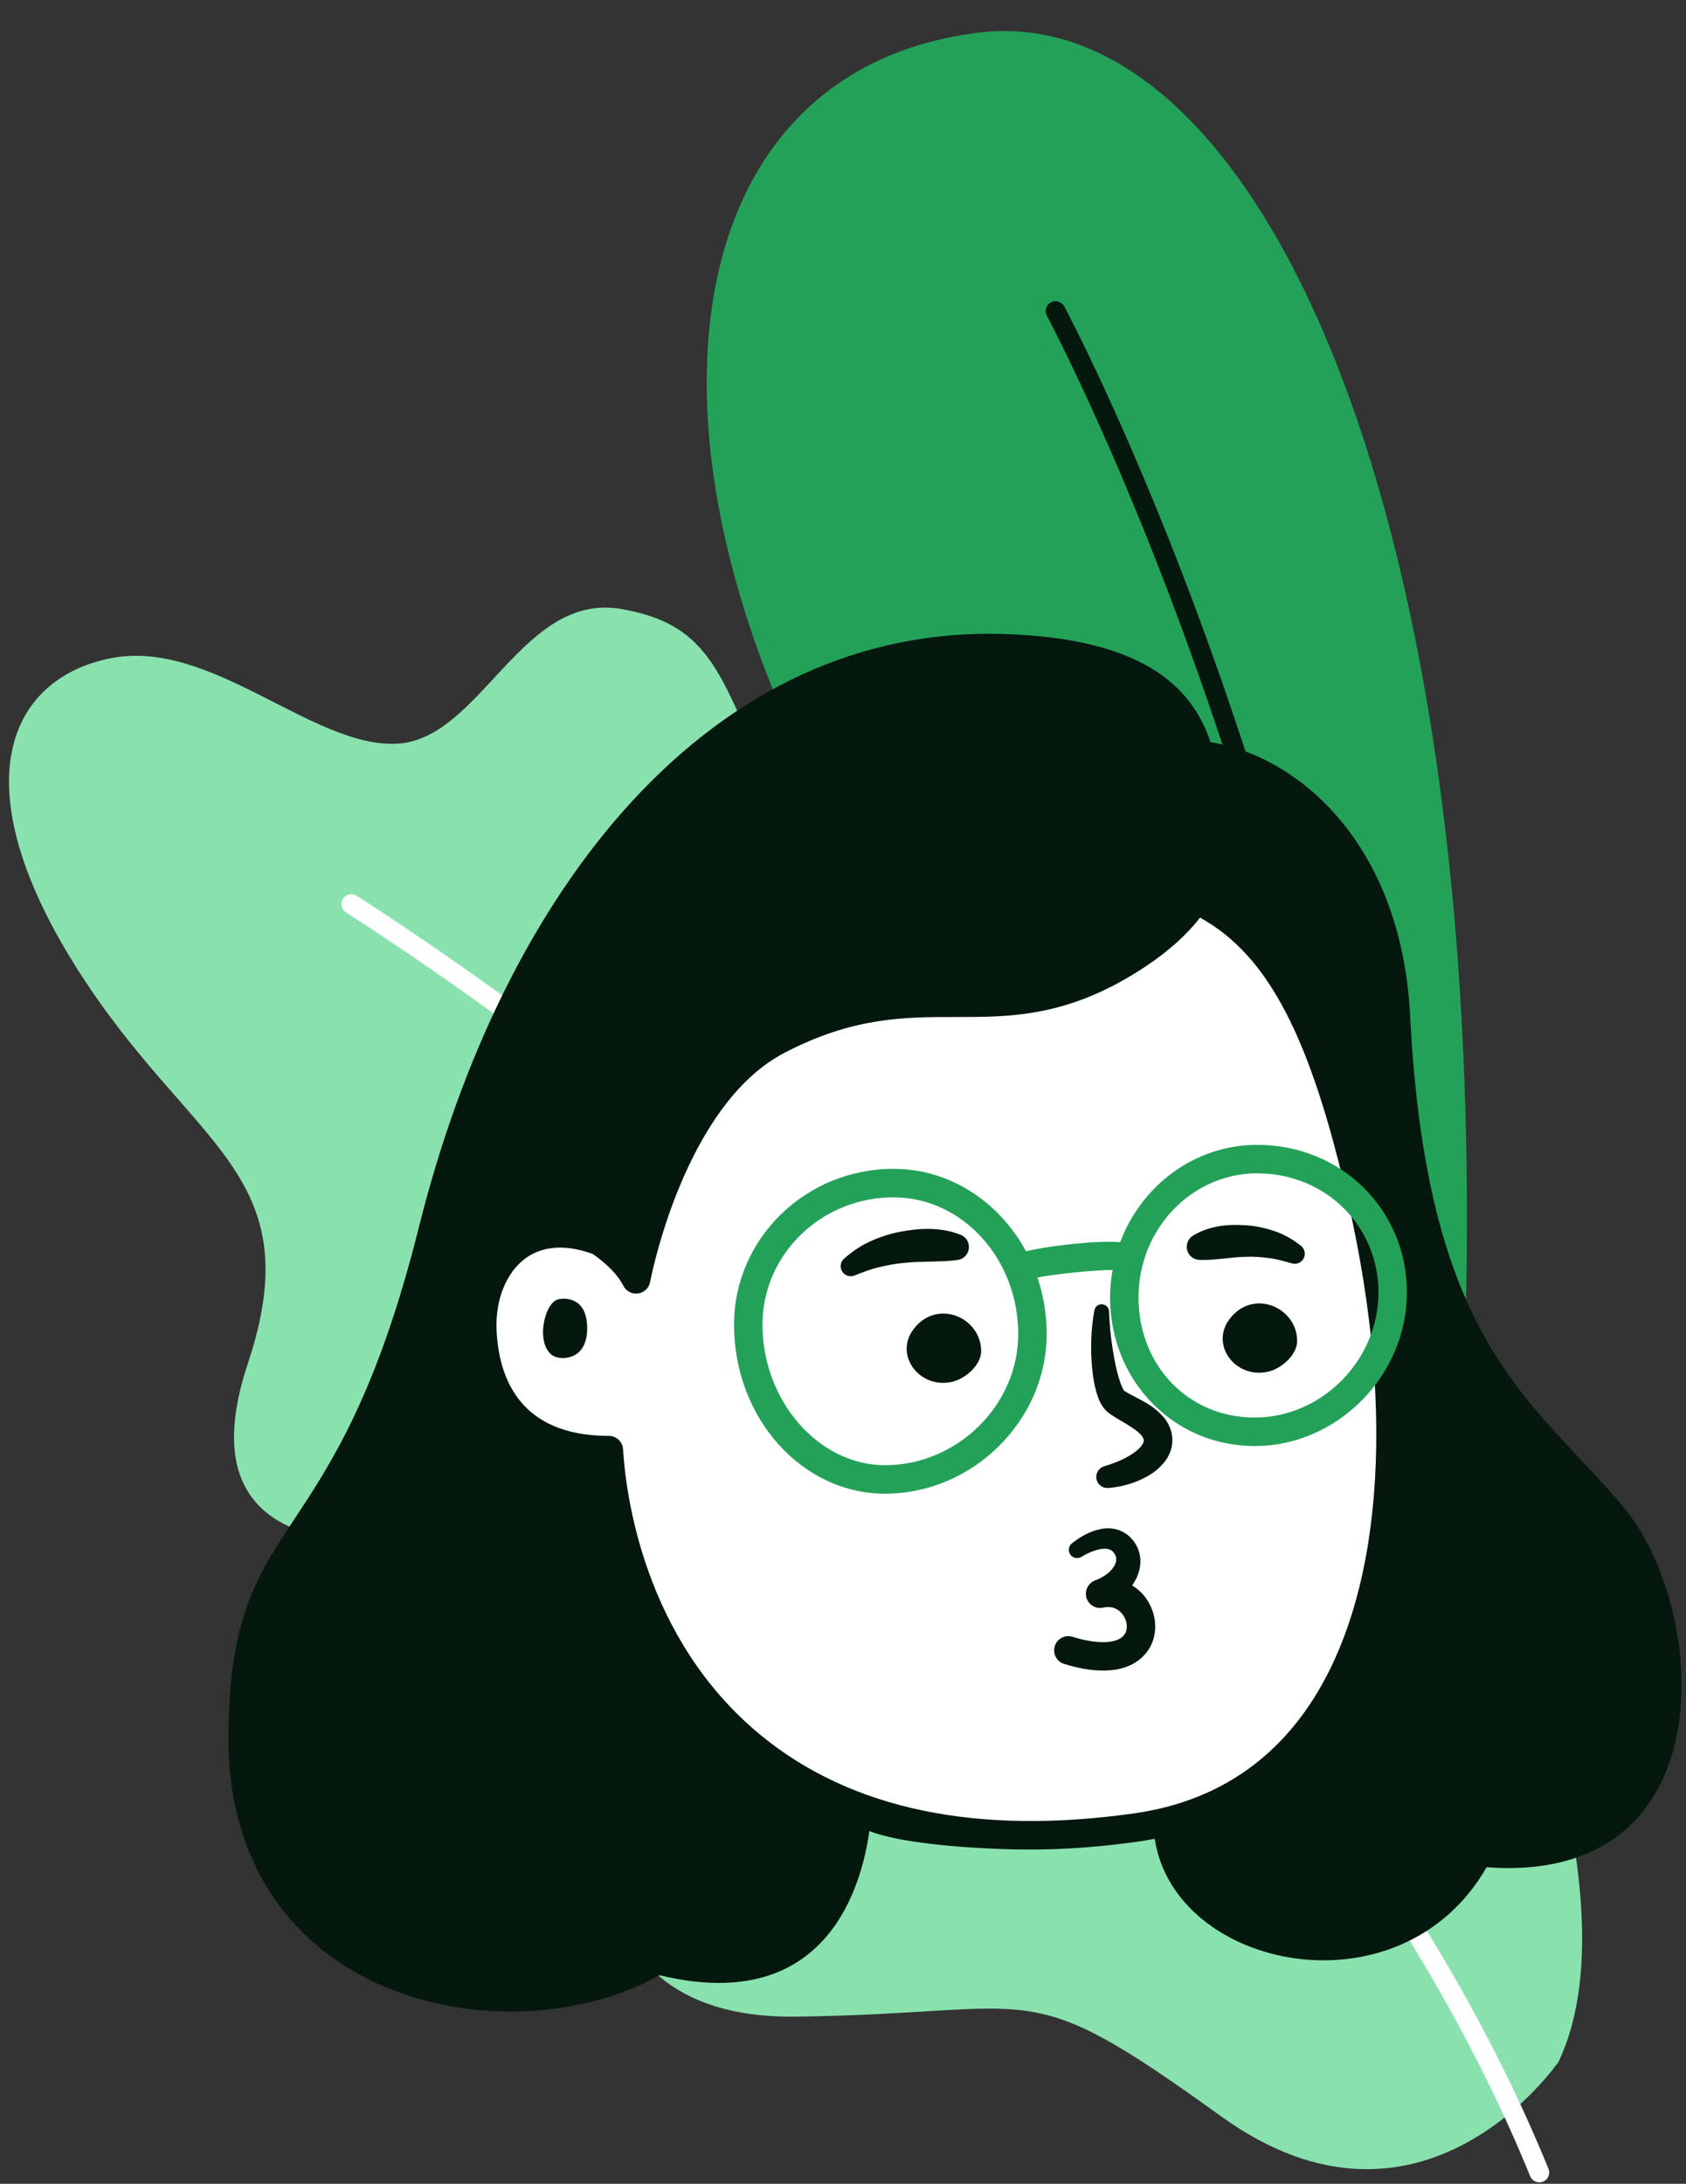<svg viewBox="102.331 48.75 828.394 1072.5" fill="none" xmlns="http://www.w3.org/2000/svg" xmlns:xlink="http://www.w3.org/1999/xlink" overflow="visible" width="828.394px" height="1072.5px"><rect x="102.331" y="48.75" width="828.394" height="1072.5" fill="#333333" stroke="none"/><g id="Master/Character/Avatar and Backdrop"><g id="Background" transform="matrix(-1 0 0 1 1043 64) scale(1.617 1.618)"><g id="Background/Backdrop 2"><g id="Plant 2"><path id="Fill 1" fill-rule="evenodd" clip-rule="evenodd" d="M210.662 632.982C271.772 588.994 263.925 601.74 339.959 602.7C415.996 603.657 401.329 524.235 384.215 503.461C367.105 482.689 375.662 442.367 424.552 453.364C473.439 464.364 525.996 463.141 506.439 404.491C486.886 345.837 524.243 339.09 558.996 283.523C593.749 227.957 578.72 196.49 548.166 190.382C517.61 184.274 486.886 217.541 461.216 216.318C435.552 215.099 423.329 170.026 392.775 175.453C362.219 180.881 361.969 199.213 340.09 248.09C318.219 296.963 293.772 293.297 263.215 282.3C232.662 271.303 203.328 285.966 187.438 328.731C171.548 371.5 74.12 544.835 108.169 616.403C108.169 616.403 149.551 676.973 210.662 632.982Z" fill="#89e2ae"/><path id="Stroke 4" d="M473.407 262.458C474.811 261.578 476.663 262.003 477.542 263.407C478.422 264.811 477.997 266.663 476.593 267.542L474.872 268.637C474.108 269.126 473.245 269.683 472.285 270.306L471.016 271.133C467.783 273.243 464.114 275.68 460.04 278.434L457.623 280.072C445.05 288.62 431.164 298.457 416.277 309.496C370.994 343.072 325.711 380.811 283.457 421.853C206.449 496.652 148.336 573.827 116.778 651.134C116.151 652.668 114.4 653.404 112.866 652.777C111.332 652.151 110.596 650.4 111.223 648.866C143.142 570.676 201.725 492.875 279.277 417.549C321.737 376.307 367.22 338.401 412.703 304.676L415.585 302.545C430.41 291.612 444.212 281.888 456.68 273.462L459.874 271.313C462.98 269.231 465.822 267.354 468.382 265.687L470.948 264.026L473.25 262.557C473.311 262.518 473.364 262.485 473.407 262.458Z" fill="#ffffff"/><path id="Fill 6" fill-rule="evenodd" clip-rule="evenodd" d="M152.035 568C152.035 568 234.142 385.9 313.803 262.909C393.463 139.918 383.657 12.719 284.39 0.487C185.124 -11.742 99.34 207.186 152.035 568" fill="#24a159"/><path id="Stroke 9" d="M262.424 82.359C263.828 83.117 264.385 84.832 263.723 86.26L262.779 88.059L261.748 90.059C261.1 91.326 260.393 92.727 259.631 94.259L259.049 95.433C255.375 102.865 251.279 111.576 246.866 121.494C234.249 149.851 221.629 182.181 209.849 217.912C193.464 267.614 180.056 319.871 170.666 373.975C159.483 438.415 154.396 503.294 156.442 567.905C156.494 569.561 155.194 570.946 153.538 570.998C151.882 571.051 150.497 569.751 150.445 568.095C148.385 503.059 153.504 437.775 164.755 372.949C174.197 318.543 187.677 266.004 204.151 216.034C215.777 180.77 228.219 148.794 240.679 120.645L241.384 119.055C245.501 109.802 249.347 101.586 252.839 94.463L253.67 92.775C254.87 90.347 255.947 88.214 256.89 86.384L257.763 84.703L258.359 83.576C259.146 82.118 260.965 81.573 262.424 82.359Z" fill="#05180d"/></g></g></g><g id="Head" transform="translate(267 297) scale(3.5 3.5)"><g id="Head/Short Hair"><path id="SKIN" fill-rule="evenodd" clip-rule="evenodd" d="M105 47C70 47 44 73 39 97C28 97 20 104 20 114C20 120.363 18 132 34 138C38 170 74.092 193.643 108.246 185.279C157.247 173.279 153.267 142 150 105C146.733 68 140 47 105 47Z" fill="#ffffff"/><path id="Combined Shape" fill-rule="evenodd" clip-rule="evenodd" d="M59.797 172.591C72.461 182.96 90.074 186.639 112.149 183.525C122.537 182.06 130.727 177.081 136.492 168.727C146.917 153.624 149.02 127.832 142.264 97.965C136.985 74.624 131.002 63.127 121.418 57.832C119.636 60.123 117.139 62.461 113.676 64.751C103.017 71.8 94.898 71.795 87.022 71.779H86.947C79.942 71.779 72.707 71.779 63.068 76.807C48.924 84.184 44.263 108.704 44.217 108.951C44.062 109.795 43.386 110.446 42.536 110.569C42.44 110.582 42.344 110.589 42.249 110.589C41.504 110.589 40.81 110.173 40.466 109.495C39.709 108.001 38.246 106.493 36.169 105.029C34.535 104.441 32.993 104.135 31.579 104.135C29.749 104.135 28.125 104.626 26.766 105.606C24.042 107.572 22.469 111.439 22.66 115.698C22.965 122.476 25.948 130.555 38.425 130.555C39.484 130.555 40.36 131.38 40.422 132.438C40.771 138.422 43.202 159.003 59.797 172.591ZM122.887 33.215C135.18 35.182 149.68 47.418 150.91 71.621C152.885 110.482 163.653 121.952 174.575 133.585C176.683 135.831 178.797 138.082 180.855 140.538C192.825 154.823 195.493 193.578 161.645 191.081C149.558 212.137 117.804 205.488 115.058 187.089C114.285 187.239 113.504 187.374 112.707 187.486C107.448 188.228 102.421 188.599 97.637 188.599C91.694 188.599 80 188 75 186C74 193 69.471 212.025 45.551 206.237C24.329 218.099 -15.565 210.277 -14.993 171.97C-14.754 155.9 -10.935 150.122 -5.683 142.176C-0.562 134.427 5.922 124.617 11.777 101.192C23.636 53.746 52.768 16.6 94.125 18.041C112.972 18.698 120.182 25.102 122.887 33.215ZM35.367 115.915C35.149 120.052 31.516 119.968 30.503 119.259C28.077 117.561 29.383 111.775 31.353 111.383C33.114 111.032 35.584 111.779 35.367 115.915Z" fill="#05180d"/></g></g><g id="Face" transform="translate(477 598) scale(3.489 3.489)"><g id="Face/Blow Kiss"><path id="Blow Kiss" fill-rule="evenodd" clip-rule="evenodd" d="M75.824 17.943C74.779 17.115 73.591 16.401 72.315 15.952C71.045 15.492 69.714 15.184 68.385 15.073C67.055 14.974 65.719 14.951 64.416 15.16C63.097 15.387 61.89 15.739 60.628 16.501C60.115 16.817 59.755 17.383 59.738 18.03C59.711 19.048 60.514 19.896 61.532 19.923L61.841 19.931C62.692 19.954 63.636 19.863 64.538 19.777C64.703 19.761 64.866 19.745 65.027 19.73C65.234 19.71 65.441 19.688 65.647 19.666L65.647 19.666L65.647 19.666L65.647 19.666C66.498 19.577 67.346 19.488 68.192 19.486C69.247 19.444 70.283 19.534 71.318 19.668C72.24 19.771 73.115 20.015 74.03 20.271C74.156 20.306 74.283 20.341 74.41 20.376L74.569 20.42C75.1 20.566 75.692 20.392 76.055 19.933C76.541 19.319 76.438 18.428 75.824 17.943ZM52.404 39.174C52.534 39.242 52.667 39.31 52.8 39.38L52.918 39.443C54.069 40.055 55.353 40.738 56.537 42.129C57.14 42.851 57.634 43.89 57.701 45.024C57.783 46.192 57.363 47.323 56.803 48.095C55.664 49.667 54.265 50.411 52.904 51.015C51.524 51.579 50.113 51.924 48.67 52.029C47.809 52.091 47.061 51.444 46.998 50.584C46.944 49.839 47.42 49.179 48.107 48.974L48.155 48.96C49.266 48.626 50.36 48.215 51.327 47.677C52.281 47.163 53.164 46.469 53.505 45.885C53.671 45.59 53.701 45.43 53.685 45.297C53.669 45.13 53.587 44.94 53.378 44.658C52.942 44.077 51.958 43.452 50.892 42.819C50.755 42.737 50.617 42.656 50.475 42.573C50.053 42.326 49.605 42.064 49.106 41.723C48.937 41.608 48.766 41.48 48.58 41.32C48.504 41.26 48.317 41.081 48.204 40.959L48.175 40.923C48.085 40.814 47.988 40.697 47.919 40.593C47.602 40.126 47.43 39.725 47.281 39.342C46.726 37.833 46.556 36.486 46.407 35.113C46.158 32.39 46.242 29.697 46.73 27.023C46.833 26.457 47.376 26.082 47.942 26.186C48.432 26.275 48.779 26.694 48.796 27.173V27.196C48.884 29.692 49.2 32.213 49.693 34.621C49.945 35.804 50.266 37.025 50.678 37.927C50.778 38.142 50.896 38.325 50.956 38.387C50.965 38.397 50.969 38.397 50.971 38.396C50.973 38.396 50.974 38.396 50.975 38.4C50.978 38.392 50.957 38.372 50.946 38.361C50.935 38.352 50.932 38.349 50.957 38.366L51.219 38.532C51.544 38.73 51.961 38.945 52.404 39.174ZM52.038 65.74C52.73 66.161 53.347 66.69 53.825 67.312C54.578 68.295 55.081 69.448 55.243 70.694C55.394 71.931 55.224 73.304 54.537 74.489C53.868 75.68 52.759 76.567 51.638 77.042C50.51 77.53 49.388 77.687 48.328 77.728C46.209 77.773 44.286 77.354 42.474 76.796C41.419 76.471 40.826 75.352 41.152 74.296C41.476 73.24 42.596 72.648 43.652 72.973L43.661 72.976C45.21 73.462 46.788 73.765 48.199 73.73C48.894 73.705 49.545 73.594 50.037 73.376C50.534 73.159 50.849 72.868 51.054 72.522C51.265 72.179 51.328 71.709 51.277 71.208C51.215 70.704 50.986 70.188 50.671 69.773C50 68.949 49.093 68.609 47.976 68.864C46.9 69.11 45.828 68.437 45.582 67.361C45.369 66.432 45.841 65.506 46.667 65.112L46.751 65.072C47.721 64.722 48.619 64.171 49.186 63.488C49.767 62.789 49.935 62.133 49.721 61.589C49.422 60.926 49.036 60.557 48.067 60.584C47.135 60.613 45.928 61.104 44.994 61.672L44.906 61.726C44.355 62.061 43.637 61.886 43.302 61.336C42.991 60.824 43.124 60.164 43.587 59.805C44.804 58.868 46.025 58.123 47.718 57.789C48.548 57.64 49.557 57.66 50.504 58.093C51.461 58.527 52.17 59.244 52.646 60.113C53.138 60.998 53.309 62.099 53.158 63.073C53.015 64.055 52.615 64.914 52.12 65.638C52.107 65.658 52.091 65.676 52.076 65.694C52.063 65.709 52.05 65.724 52.038 65.74ZM27.457 19.934L27.208 19.966C26.203 20.095 25.087 20.125 24.021 20.154H24.021L24.02 20.154C23.878 20.157 23.737 20.161 23.597 20.165L23.334 20.171C22.213 20.194 21.096 20.218 19.991 20.339C18.793 20.436 17.628 20.665 16.471 20.938C15.302 21.201 14.202 21.623 13.059 22.074L12.933 22.123C12.207 22.41 11.385 22.053 11.099 21.326C10.873 20.755 11.048 20.123 11.485 19.741C12.582 18.786 13.812 17.925 15.151 17.324C16.485 16.717 17.887 16.249 19.311 15.974C20.735 15.706 22.176 15.526 23.613 15.559C25.067 15.609 26.435 15.806 27.905 16.395C28.85 16.774 29.309 17.847 28.93 18.792C28.673 19.433 28.096 19.851 27.457 19.934ZM65.802 28.202C62.938 31.914 66.654 36.722 71.21 35.656C73.146 35.202 75.29 33.254 75.284 31.331C75.27 26.6 69.109 23.917 65.802 28.202ZM26.709 37.079C22.153 38.146 18.436 33.338 21.301 29.626C24.608 25.34 30.769 28.024 30.783 32.755C30.788 34.677 28.645 36.626 26.709 37.079Z" fill="#05180d"/></g></g><g id="Accessories" transform="translate(449 590) scale(3.495 3.5)"><g id="Accessories/Glasses"><path id="Glass" fill-rule="evenodd" clip-rule="evenodd" d="M77.205 44.267C67.89 44.267 60.865 37.014 60.865 27.396C60.865 17.804 68.352 10 77.556 10C87.111 10 94.597 17.339 94.597 26.708C94.597 36.226 86.632 44.267 77.205 44.267M25.225 50.954C15.888 50.954 8 41.917 8 31.222C8 21.376 16.265 13.367 26.424 13.367C36.09 13.367 43.954 21.976 43.954 32.559C43.954 42.53 35.377 50.954 25.225 50.954M77.556 6C68.788 6 61.297 11.677 58.288 19.655C54.574 19.381 47.935 20.245 45.041 20.932C41.309 14.024 34.364 9.367 26.424 9.367C14.059 9.367 4 19.171 4 31.222C4 44.308 13.521 54.954 25.225 54.954C37.545 54.954 47.954 44.698 47.954 32.559C47.954 29.772 47.495 27.099 46.654 24.621C49.129 24.127 54.485 23.566 57.216 23.567C56.997 24.811 56.865 26.087 56.865 27.396C56.865 39.1 65.8 48.267 77.205 48.267C88.801 48.267 98.597 38.394 98.597 26.708C98.597 15.096 89.354 6 77.556 6" fill="#24a159"/></g></g><g id="Facial Hair" transform="translate(484 793) scale(314 210)"><g id="Facial Hair/None" stroke="none" stroke-width="1" fill="none" fill-rule="evenodd" fill-opacity="0"/></g></g></svg>